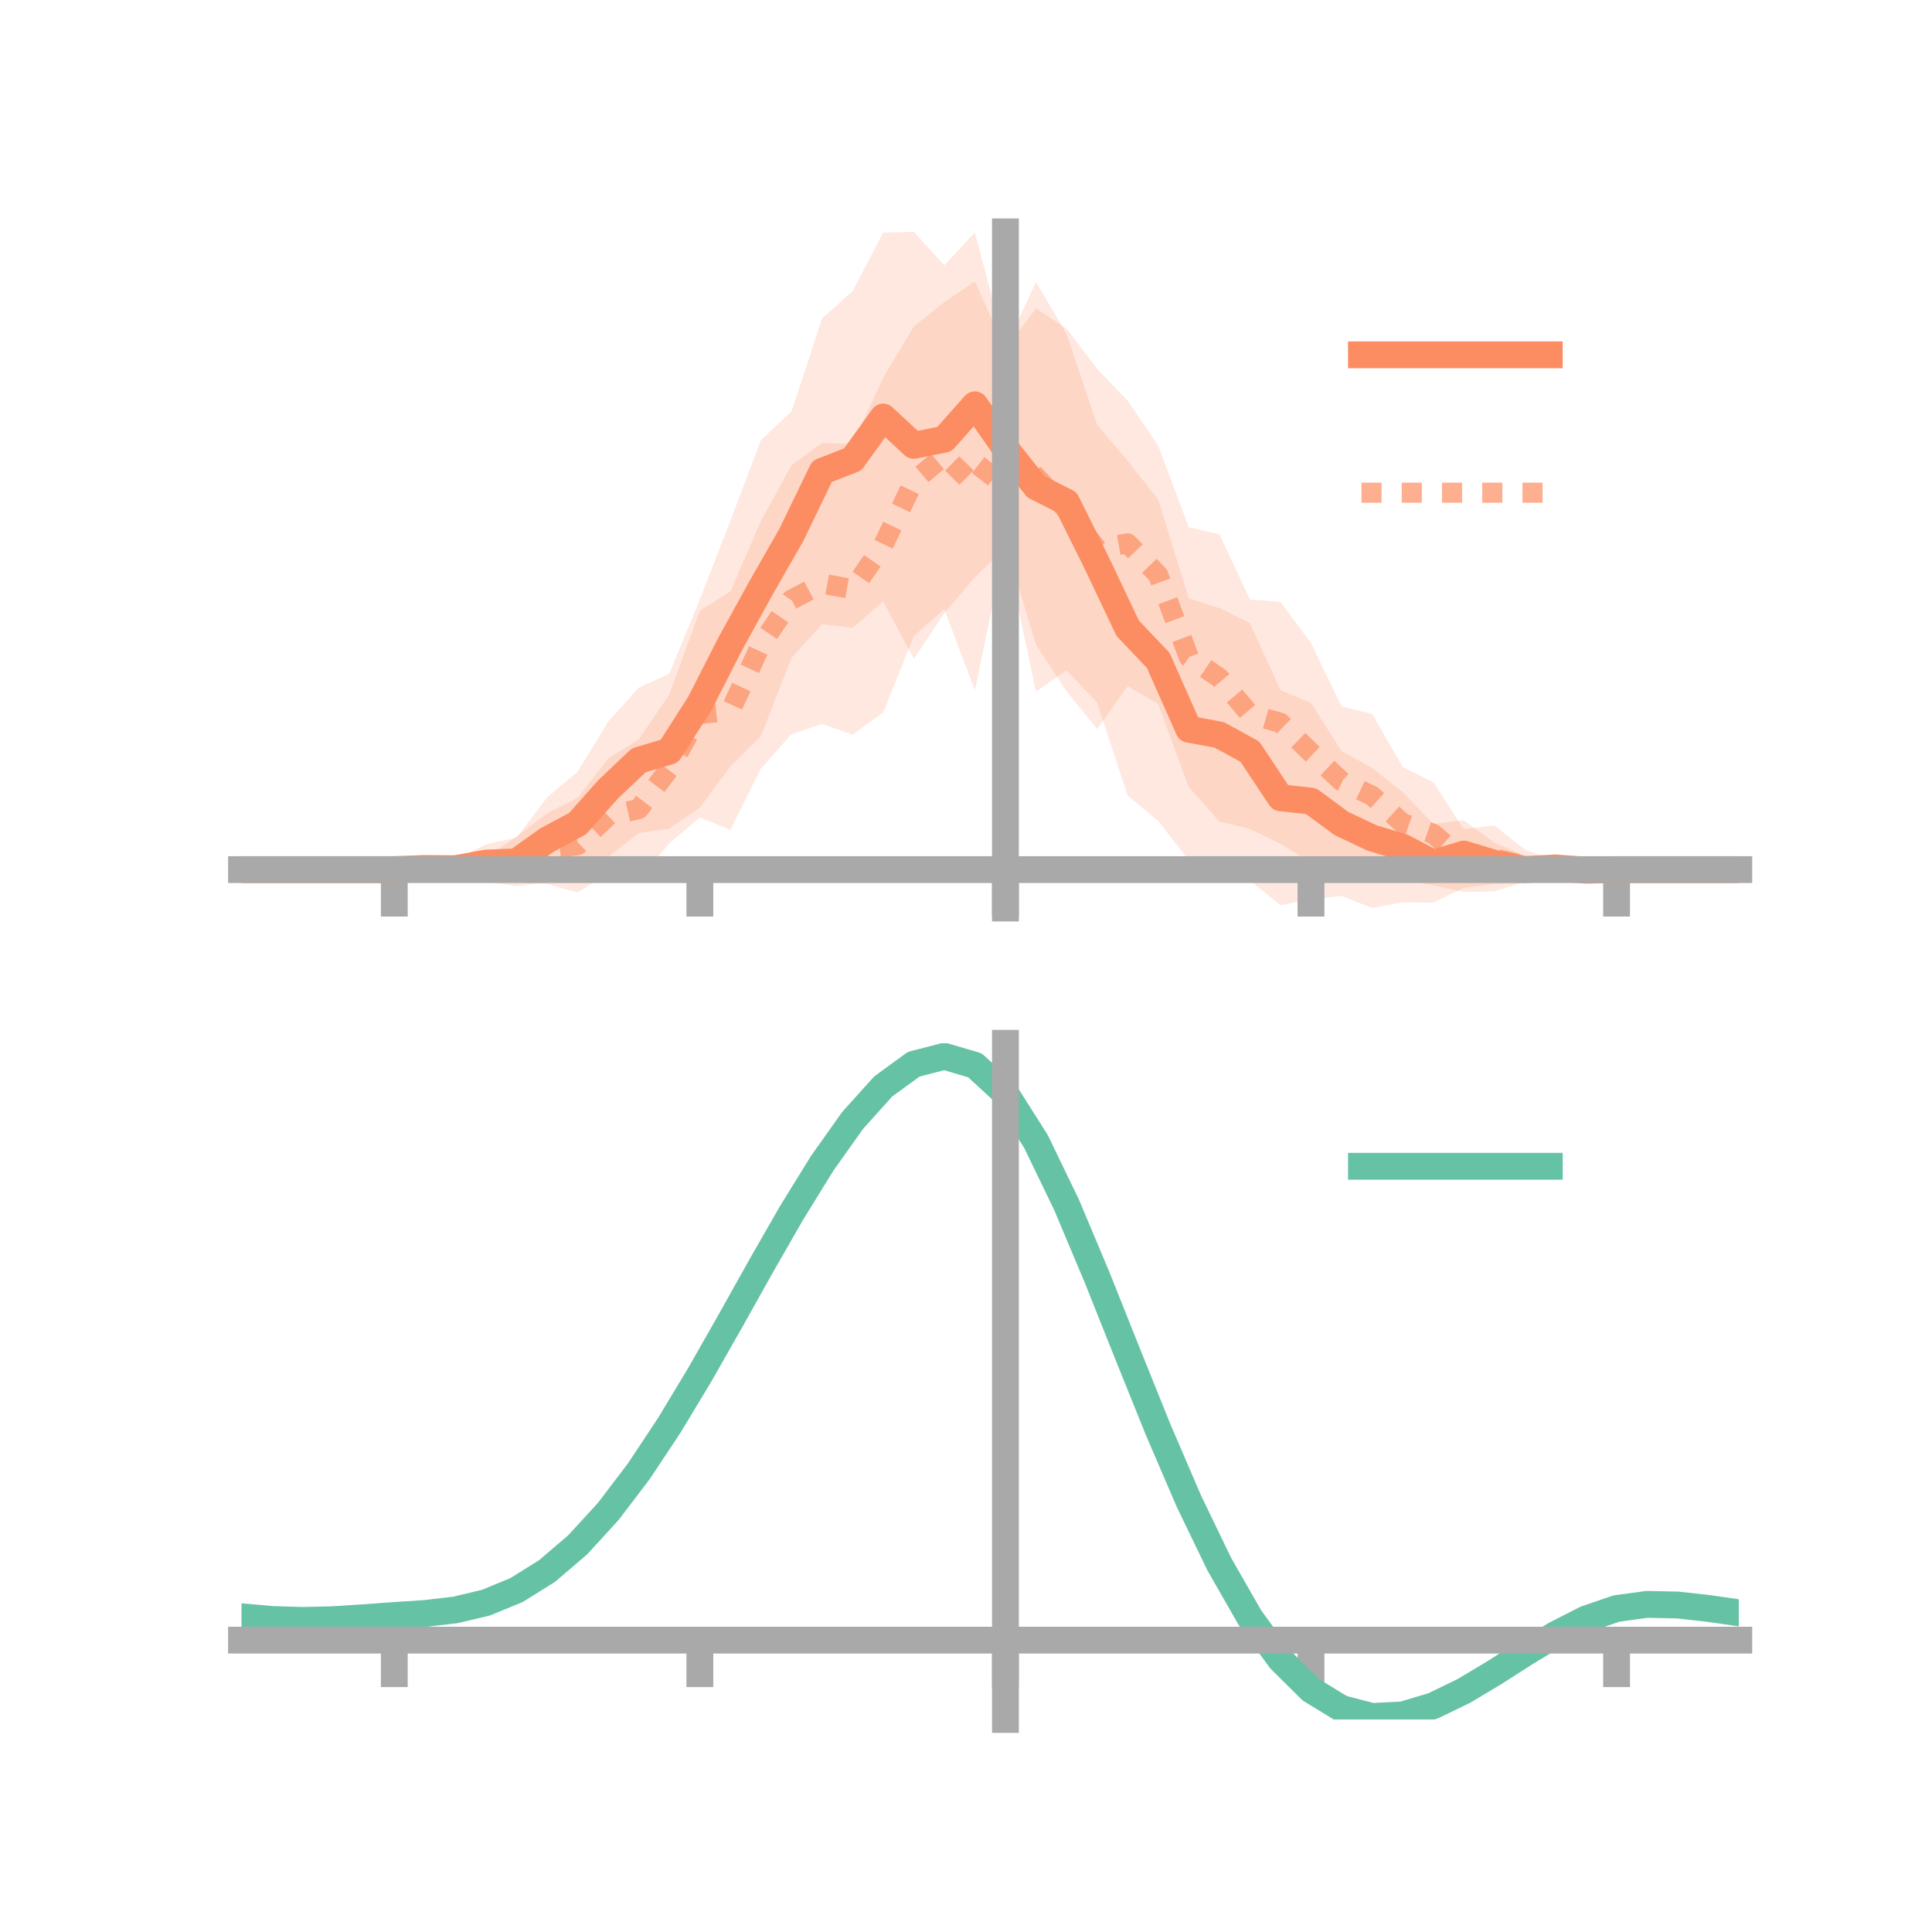 <?xml version="1.0" encoding="utf-8" standalone="no"?>
<!DOCTYPE svg PUBLIC "-//W3C//DTD SVG 1.1//EN"
  "http://www.w3.org/Graphics/SVG/1.1/DTD/svg11.dtd">
<!-- Created with matplotlib (https://matplotlib.org/) -->
<svg height="144pt" version="1.1" viewBox="0 0 144 144" width="144pt" xmlns="http://www.w3.org/2000/svg" xmlns:xlink="http://www.w3.org/1999/xlink">
 <defs>
  <style type="text/css">*{stroke-linecap:butt;stroke-linejoin:round;}</style>
 </defs>
 <g id="figure_1">
  <g id="patch_1">
   <path d="M 0 144 
L 144 144 
L 144 0 
L 0 0 
z
" style="fill:none;"/>
  </g>
  <g id="axes_1">
   <g id="patch_2">
    <path d="M 18 67.68 
L 129.6 67.68 
L 129.6 17.28 
L 18 17.28 
z
" style="fill:none;"/>
   </g>
   <g id="PolyCollection_1">
    <path clip-path="url(#p30b1de9457)" d="M 18 64.815 
L 18 64.815 
L 20.278 64.815 
L 22.555 64.815 
L 24.833 64.815 
L 27.11 64.815 
L 29.388 64.815 
L 31.665 64.35 
L 33.943 64.059 
L 36.22 62.939 
L 38.498 62.431 
L 40.776 59.44 
L 43.053 57.518 
L 45.331 53.791 
L 47.608 51.26 
L 49.886 50.218 
L 52.163 44.681 
L 54.441 38.815 
L 56.718 32.807 
L 58.996 30.661 
L 61.273 23.736 
L 63.551 21.701 
L 65.829 17.343 
L 68.106 17.28 
L 70.384 19.775 
L 72.661 17.321 
L 74.939 25.958 
L 77.216 21.022 
L 79.494 24.894 
L 81.771 31.671 
L 84.049 34.348 
L 86.327 37.254 
L 88.604 44.597 
L 90.882 45.327 
L 93.159 46.439 
L 95.437 51.443 
L 97.714 52.399 
L 99.992 55.993 
L 102.269 57.238 
L 104.547 59.041 
L 106.824 61.408 
L 109.102 61.143 
L 111.38 62.81 
L 113.657 63.779 
L 115.935 63.99 
L 118.212 64.665 
L 120.49 64.814 
L 122.767 64.815 
L 125.045 64.815 
L 127.322 64.815 
L 129.6 64.815 
L 129.6 64.815 
L 129.6 64.815 
L 127.322 64.815 
L 125.045 64.815 
L 122.767 64.815 
L 120.49 64.817 
L 118.212 65.054 
L 115.935 65.384 
L 113.657 65.85 
L 111.38 65.881 
L 109.102 66.17 
L 106.824 67.274 
L 104.547 67.248 
L 102.269 67.68 
L 99.992 66.776 
L 97.714 67.022 
L 95.437 67.474 
L 93.159 65.607 
L 90.882 64.229 
L 88.604 64.104 
L 86.327 61.185 
L 84.049 59.296 
L 81.771 52.358 
L 79.494 49.969 
L 77.216 51.54 
L 74.939 40.859 
L 72.661 43.023 
L 70.384 45.698 
L 68.106 49.114 
L 65.829 44.828 
L 63.551 46.793 
L 61.273 46.525 
L 58.996 49.028 
L 56.718 54.847 
L 54.441 57.115 
L 52.163 60.18 
L 49.886 61.765 
L 47.608 62.08 
L 45.331 63.864 
L 43.053 65.259 
L 40.776 65.778 
L 38.498 66.044 
L 36.22 65.726 
L 33.943 65.434 
L 31.665 65.108 
L 29.388 64.815 
L 27.11 64.815 
L 24.833 64.815 
L 22.555 64.815 
L 20.278 64.815 
L 18 64.815 
z
" style="fill:#fc8d62;fill-opacity:0.2;"/>
   </g>
   <g id="PolyCollection_2">
    <path clip-path="url(#p30b1de9457)" d="M 18 64.815 
L 18 64.815 
L 20.278 64.815 
L 22.555 64.815 
L 24.833 64.815 
L 27.11 64.815 
L 29.388 64.815 
L 31.665 64.64 
L 33.943 63.843 
L 36.22 63.912 
L 38.498 62.357 
L 40.776 60.622 
L 43.053 59.464 
L 45.331 56.542 
L 47.608 55.104 
L 49.886 51.776 
L 52.163 45.512 
L 54.441 44.089 
L 56.718 38.834 
L 58.996 34.681 
L 61.273 33.022 
L 63.551 33.087 
L 65.829 28.155 
L 68.106 24.344 
L 70.384 22.525 
L 72.661 20.98 
L 74.939 26.032 
L 77.216 22.985 
L 79.494 24.494 
L 81.771 27.493 
L 84.049 29.868 
L 86.327 33.234 
L 88.604 39.298 
L 90.882 39.82 
L 93.159 44.686 
L 95.437 44.862 
L 97.714 47.934 
L 99.992 52.654 
L 102.269 53.207 
L 104.547 57.171 
L 106.824 58.305 
L 109.102 61.794 
L 111.38 61.521 
L 113.657 63.329 
L 115.935 64.122 
L 118.212 64.71 
L 120.49 64.815 
L 122.767 64.815 
L 125.045 64.815 
L 127.322 64.815 
L 129.6 64.815 
L 129.6 64.815 
L 129.6 64.815 
L 127.322 64.815 
L 125.045 64.815 
L 122.767 64.815 
L 120.49 64.815 
L 118.212 64.963 
L 115.935 65.329 
L 113.657 65.72 
L 111.38 66.438 
L 109.102 66.479 
L 106.824 65.992 
L 104.547 65.546 
L 102.269 65.428 
L 99.992 63.822 
L 97.714 64.254 
L 95.437 62.887 
L 93.159 61.787 
L 90.882 61.218 
L 88.604 58.651 
L 86.327 52.48 
L 84.049 51.134 
L 81.771 54.342 
L 79.494 51.518 
L 77.216 48.05 
L 74.939 40.52 
L 72.661 51.449 
L 70.384 45.399 
L 68.106 47.408 
L 65.829 53.105 
L 63.551 54.746 
L 61.273 53.967 
L 58.996 54.713 
L 56.718 57.279 
L 54.441 61.841 
L 52.163 60.932 
L 49.886 62.856 
L 47.608 65.5 
L 45.331 65.077 
L 43.053 66.526 
L 40.776 65.878 
L 38.498 65.762 
L 36.22 65.762 
L 33.943 65.538 
L 31.665 64.945 
L 29.388 64.815 
L 27.11 64.815 
L 24.833 64.815 
L 22.555 64.815 
L 20.278 64.815 
L 18 64.815 
z
" style="fill:#fc8d62;fill-opacity:0.2;"/>
   </g>
   <g id="matplotlib.axis_1">
    <g id="xtick_1">
     <g id="line2d_1">
      <defs>
       <path d="M 0 0 
L 0 3.5 
" id="mf29cfad997" style="stroke:#a9a9a9;stroke-width:2;"/>
      </defs>
      <g>
       <use style="fill:#a9a9a9;stroke:#a9a9a9;stroke-width:2;" x="29.388" xlink:href="#mf29cfad997" y="64.815"/>
      </g>
     </g>
    </g>
    <g id="xtick_2">
     <g id="line2d_2">
      <g>
       <use style="fill:#a9a9a9;stroke:#a9a9a9;stroke-width:2;" x="52.163" xlink:href="#mf29cfad997" y="64.815"/>
      </g>
     </g>
    </g>
    <g id="xtick_3">
     <g id="line2d_3">
      <g>
       <use style="fill:#a9a9a9;stroke:#a9a9a9;stroke-width:2;" x="74.939" xlink:href="#mf29cfad997" y="64.815"/>
      </g>
     </g>
    </g>
    <g id="xtick_4">
     <g id="line2d_4">
      <g>
       <use style="fill:#a9a9a9;stroke:#a9a9a9;stroke-width:2;" x="97.714" xlink:href="#mf29cfad997" y="64.815"/>
      </g>
     </g>
    </g>
    <g id="xtick_5">
     <g id="line2d_5">
      <g>
       <use style="fill:#a9a9a9;stroke:#a9a9a9;stroke-width:2;" x="120.49" xlink:href="#mf29cfad997" y="64.815"/>
      </g>
     </g>
    </g>
   </g>
   <g id="matplotlib.axis_2"/>
   <g id="line2d_6">
    <path clip-path="url(#p30b1de9457)" d="M 18 64.815 
L 20.278 64.815 
L 22.555 64.815 
L 24.833 64.815 
L 27.11 64.815 
L 29.388 64.815 
L 31.665 64.729 
L 33.943 64.747 
L 36.22 64.332 
L 38.498 64.237 
L 40.776 62.609 
L 43.053 61.388 
L 45.331 58.827 
L 47.608 56.67 
L 49.886 55.991 
L 52.163 52.431 
L 54.441 47.965 
L 56.718 43.827 
L 58.996 39.844 
L 61.273 35.131 
L 63.551 34.247 
L 65.829 31.085 
L 68.106 33.197 
L 70.384 32.736 
L 72.661 30.172 
L 74.939 33.408 
L 77.216 36.281 
L 79.494 37.431 
L 81.771 42.014 
L 84.049 46.822 
L 86.327 49.219 
L 88.604 54.35 
L 90.882 54.778 
L 93.159 56.023 
L 95.437 59.459 
L 97.714 59.71 
L 99.992 61.385 
L 102.269 62.459 
L 104.547 63.145 
L 106.824 64.341 
L 109.102 63.657 
L 111.38 64.346 
L 113.657 64.814 
L 115.935 64.687 
L 118.212 64.86 
L 120.49 64.815 
L 122.767 64.815 
L 125.045 64.815 
L 127.322 64.815 
L 129.6 64.815 
" style="fill:none;stroke:#fc8d62;stroke-linecap:square;stroke-width:2;"/>
   </g>
   <g id="line2d_7">
    <path clip-path="url(#p30b1de9457)" d="M 18 64.815 
L 20.278 64.815 
L 22.555 64.815 
L 24.833 64.815 
L 27.11 64.815 
L 29.388 64.815 
L 31.665 64.793 
L 33.943 64.69 
L 36.22 64.837 
L 38.498 64.06 
L 40.776 63.25 
L 43.053 62.995 
L 45.331 60.81 
L 47.608 60.302 
L 49.886 57.316 
L 52.163 53.222 
L 54.441 52.965 
L 56.718 48.057 
L 58.996 44.697 
L 61.273 43.495 
L 63.551 43.917 
L 65.829 40.63 
L 68.106 35.876 
L 70.384 33.962 
L 72.661 36.214 
L 74.939 33.276 
L 77.216 35.518 
L 79.494 38.006 
L 81.771 40.917 
L 84.049 40.501 
L 86.327 42.857 
L 88.604 48.974 
L 90.882 50.519 
L 93.159 53.236 
L 95.437 53.875 
L 97.714 56.094 
L 99.992 58.238 
L 102.269 59.317 
L 104.547 61.358 
L 106.824 62.148 
L 109.102 64.136 
L 111.38 63.979 
L 113.657 64.525 
L 115.935 64.726 
L 118.212 64.836 
L 120.49 64.815 
L 122.767 64.815 
L 125.045 64.815 
L 127.322 64.815 
L 129.6 64.815 
" style="fill:none;stroke:#fc8d62;stroke-dasharray:1.5,1.5;stroke-dashoffset:0;stroke-opacity:0.7;stroke-width:1.5;"/>
   </g>
   <g id="patch_3">
    <path d="M 74.939 67.68 
L 74.939 17.28 
" style="fill:none;stroke:#a9a9a9;stroke-linecap:square;stroke-linejoin:miter;stroke-width:2;"/>
   </g>
   <g id="patch_4">
    <path d="M 129.6 67.68 
L 129.6 17.28 
" style="fill:none;"/>
   </g>
   <g id="patch_5">
    <path d="M 18 64.815 
L 129.6 64.815 
" style="fill:none;stroke:#a9a9a9;stroke-linecap:square;stroke-linejoin:miter;stroke-width:2;"/>
   </g>
   <g id="patch_6">
    <path d="M 18 17.28 
L 129.6 17.28 
" style="fill:none;"/>
   </g>
   <g id="legend_1">
    <g id="line2d_8">
     <path d="M 101.475 26.449 
L 115.475 26.449 
" style="fill:none;stroke:#fc8d62;stroke-linecap:square;stroke-width:2;"/>
    </g>
    <g id="line2d_9"/>
    <g id="text_1">
     <!--   -->
     <g transform="translate(121.075 28.899)scale(0.07 -0.07)">
      <defs>
       <path id="DejaVuSans-32"/>
      </defs>
      <use xlink:href="#DejaVuSans-32"/>
     </g>
    </g>
    <g id="line2d_10">
     <path d="M 101.475 36.724 
L 115.475 36.724 
" style="fill:none;stroke:#fc8d62;stroke-dasharray:1.5,1.5;stroke-dashoffset:0;stroke-opacity:0.7;stroke-width:1.5;"/>
    </g>
    <g id="line2d_11"/>
    <g id="text_2">
     <!--   -->
     <g transform="translate(121.075 39.174)scale(0.07 -0.07)">
      <use xlink:href="#DejaVuSans-32"/>
     </g>
    </g>
   </g>
  </g>
  <g id="axes_2">
   <g id="patch_7">
    <path d="M 18 128.16 
L 129.6 128.16 
L 129.6 77.76 
L 18 77.76 
z
" style="fill:none;"/>
   </g>
   <g id="PolyCollection_3">
    <path clip-path="url(#pf2bd600c2d)" d="M 18 120.547 
L 18 120.465 
L 20.278 120.675 
L 22.555 120.747 
L 24.833 120.684 
L 27.11 120.53 
L 29.388 120.354 
L 31.665 120.201 
L 33.943 119.93 
L 36.22 119.383 
L 38.498 118.432 
L 40.776 116.987 
L 43.053 114.998 
L 45.331 112.455 
L 47.608 109.391 
L 49.886 105.873 
L 52.163 102.001 
L 54.441 97.904 
L 56.718 93.737 
L 58.996 89.674 
L 61.273 85.904 
L 63.551 82.627 
L 65.829 80.044 
L 68.106 78.357 
L 70.384 77.76 
L 72.661 78.44 
L 74.939 80.564 
L 77.216 84.211 
L 79.494 89.001 
L 81.771 94.501 
L 84.049 100.301 
L 86.327 106.044 
L 88.604 111.431 
L 90.882 116.227 
L 93.159 120.264 
L 95.437 123.439 
L 97.714 125.715 
L 99.992 127.115 
L 102.269 127.708 
L 104.547 127.604 
L 106.824 126.935 
L 109.102 125.852 
L 111.38 124.515 
L 113.657 123.085 
L 115.935 121.722 
L 118.212 120.579 
L 120.49 119.805 
L 122.767 119.499 
L 125.045 119.553 
L 127.322 119.816 
L 129.6 120.155 
L 129.6 120.263 
L 129.6 120.263 
L 127.322 119.949 
L 125.045 119.705 
L 122.767 119.661 
L 120.49 119.973 
L 118.212 120.759 
L 115.935 121.934 
L 113.657 123.346 
L 111.38 124.831 
L 109.102 126.221 
L 106.824 127.345 
L 104.547 128.041 
L 102.269 128.16 
L 99.992 127.576 
L 97.714 126.195 
L 95.437 123.962 
L 93.159 120.868 
L 90.882 116.952 
L 88.604 112.31 
L 86.327 107.098 
L 84.049 101.539 
L 81.771 95.921 
L 79.494 90.591 
L 77.216 85.946 
L 74.939 82.412 
L 72.661 80.359 
L 70.384 79.705 
L 68.106 80.284 
L 65.829 81.91 
L 63.551 84.393 
L 61.273 87.536 
L 58.996 91.144 
L 56.718 95.027 
L 54.441 99.003 
L 52.163 102.907 
L 49.886 106.594 
L 47.608 109.944 
L 45.331 112.864 
L 43.053 115.293 
L 40.776 117.202 
L 38.498 118.599 
L 36.22 119.525 
L 33.943 120.06 
L 31.665 120.32 
L 29.388 120.463 
L 27.11 120.622 
L 24.833 120.758 
L 22.555 120.807 
L 20.278 120.738 
L 18 120.547 
z
" style="fill:#66c2a5;fill-opacity:0.2;"/>
   </g>
   <g id="matplotlib.axis_3">
    <g id="xtick_6">
     <g id="line2d_12">
      <g>
       <use style="fill:#a9a9a9;stroke:#a9a9a9;stroke-width:2;" x="29.388" xlink:href="#mf29cfad997" y="122.246"/>
      </g>
     </g>
    </g>
    <g id="xtick_7">
     <g id="line2d_13">
      <g>
       <use style="fill:#a9a9a9;stroke:#a9a9a9;stroke-width:2;" x="52.163" xlink:href="#mf29cfad997" y="122.246"/>
      </g>
     </g>
    </g>
    <g id="xtick_8">
     <g id="line2d_14">
      <g>
       <use style="fill:#a9a9a9;stroke:#a9a9a9;stroke-width:2;" x="74.939" xlink:href="#mf29cfad997" y="122.246"/>
      </g>
     </g>
    </g>
    <g id="xtick_9">
     <g id="line2d_15">
      <g>
       <use style="fill:#a9a9a9;stroke:#a9a9a9;stroke-width:2;" x="97.714" xlink:href="#mf29cfad997" y="122.246"/>
      </g>
     </g>
    </g>
    <g id="xtick_10">
     <g id="line2d_16">
      <g>
       <use style="fill:#a9a9a9;stroke:#a9a9a9;stroke-width:2;" x="120.49" xlink:href="#mf29cfad997" y="122.246"/>
      </g>
     </g>
    </g>
   </g>
   <g id="matplotlib.axis_4"/>
   <g id="line2d_17">
    <path clip-path="url(#pf2bd600c2d)" d="M 18 120.506 
L 20.278 120.706 
L 22.555 120.777 
L 24.833 120.721 
L 27.11 120.576 
L 29.388 120.409 
L 31.665 120.261 
L 33.943 119.995 
L 36.22 119.454 
L 38.498 118.515 
L 40.776 117.094 
L 43.053 115.145 
L 45.331 112.66 
L 47.608 109.668 
L 49.886 106.234 
L 52.163 102.454 
L 54.441 98.453 
L 56.718 94.382 
L 58.996 90.409 
L 61.273 86.72 
L 63.551 83.51 
L 65.829 80.977 
L 68.106 79.32 
L 70.384 78.733 
L 72.661 79.399 
L 74.939 81.488 
L 77.216 85.078 
L 79.494 89.796 
L 81.771 95.211 
L 84.049 100.92 
L 86.327 106.571 
L 88.604 111.87 
L 90.882 116.59 
L 93.159 120.566 
L 95.437 123.7 
L 97.714 125.955 
L 99.992 127.345 
L 102.269 127.934 
L 104.547 127.822 
L 106.824 127.14 
L 109.102 126.036 
L 111.38 124.673 
L 113.657 123.216 
L 115.935 121.828 
L 118.212 120.669 
L 120.49 119.889 
L 122.767 119.58 
L 125.045 119.629 
L 127.322 119.882 
L 129.6 120.209 
" style="fill:none;stroke:#66c2a5;stroke-linecap:square;stroke-width:2;"/>
   </g>
   <g id="patch_8">
    <path d="M 74.939 128.16 
L 74.939 77.76 
" style="fill:none;stroke:#a9a9a9;stroke-linecap:square;stroke-linejoin:miter;stroke-width:2;"/>
   </g>
   <g id="patch_9">
    <path d="M 129.6 128.16 
L 129.6 77.76 
" style="fill:none;"/>
   </g>
   <g id="patch_10">
    <path d="M 18 122.246 
L 129.6 122.246 
" style="fill:none;stroke:#a9a9a9;stroke-linecap:square;stroke-linejoin:miter;stroke-width:2;"/>
   </g>
   <g id="patch_11">
    <path d="M 18 77.76 
L 129.6 77.76 
" style="fill:none;"/>
   </g>
   <g id="legend_2">
    <g id="line2d_18">
     <path d="M 101.475 86.929 
L 115.475 86.929 
" style="fill:none;stroke:#66c2a5;stroke-linecap:square;stroke-width:2;"/>
    </g>
    <g id="line2d_19"/>
    <g id="text_3">
     <!--   -->
     <g transform="translate(121.075 89.379)scale(0.07 -0.07)">
      <use xlink:href="#DejaVuSans-32"/>
     </g>
    </g>
   </g>
  </g>
 </g>
 <defs>
  <clipPath id="p30b1de9457">
   <rect height="50.4" width="111.6" x="18" y="17.28"/>
  </clipPath>
  <clipPath id="pf2bd600c2d">
   <rect height="50.4" width="111.6" x="18" y="77.76"/>
  </clipPath>
 </defs>
</svg>
